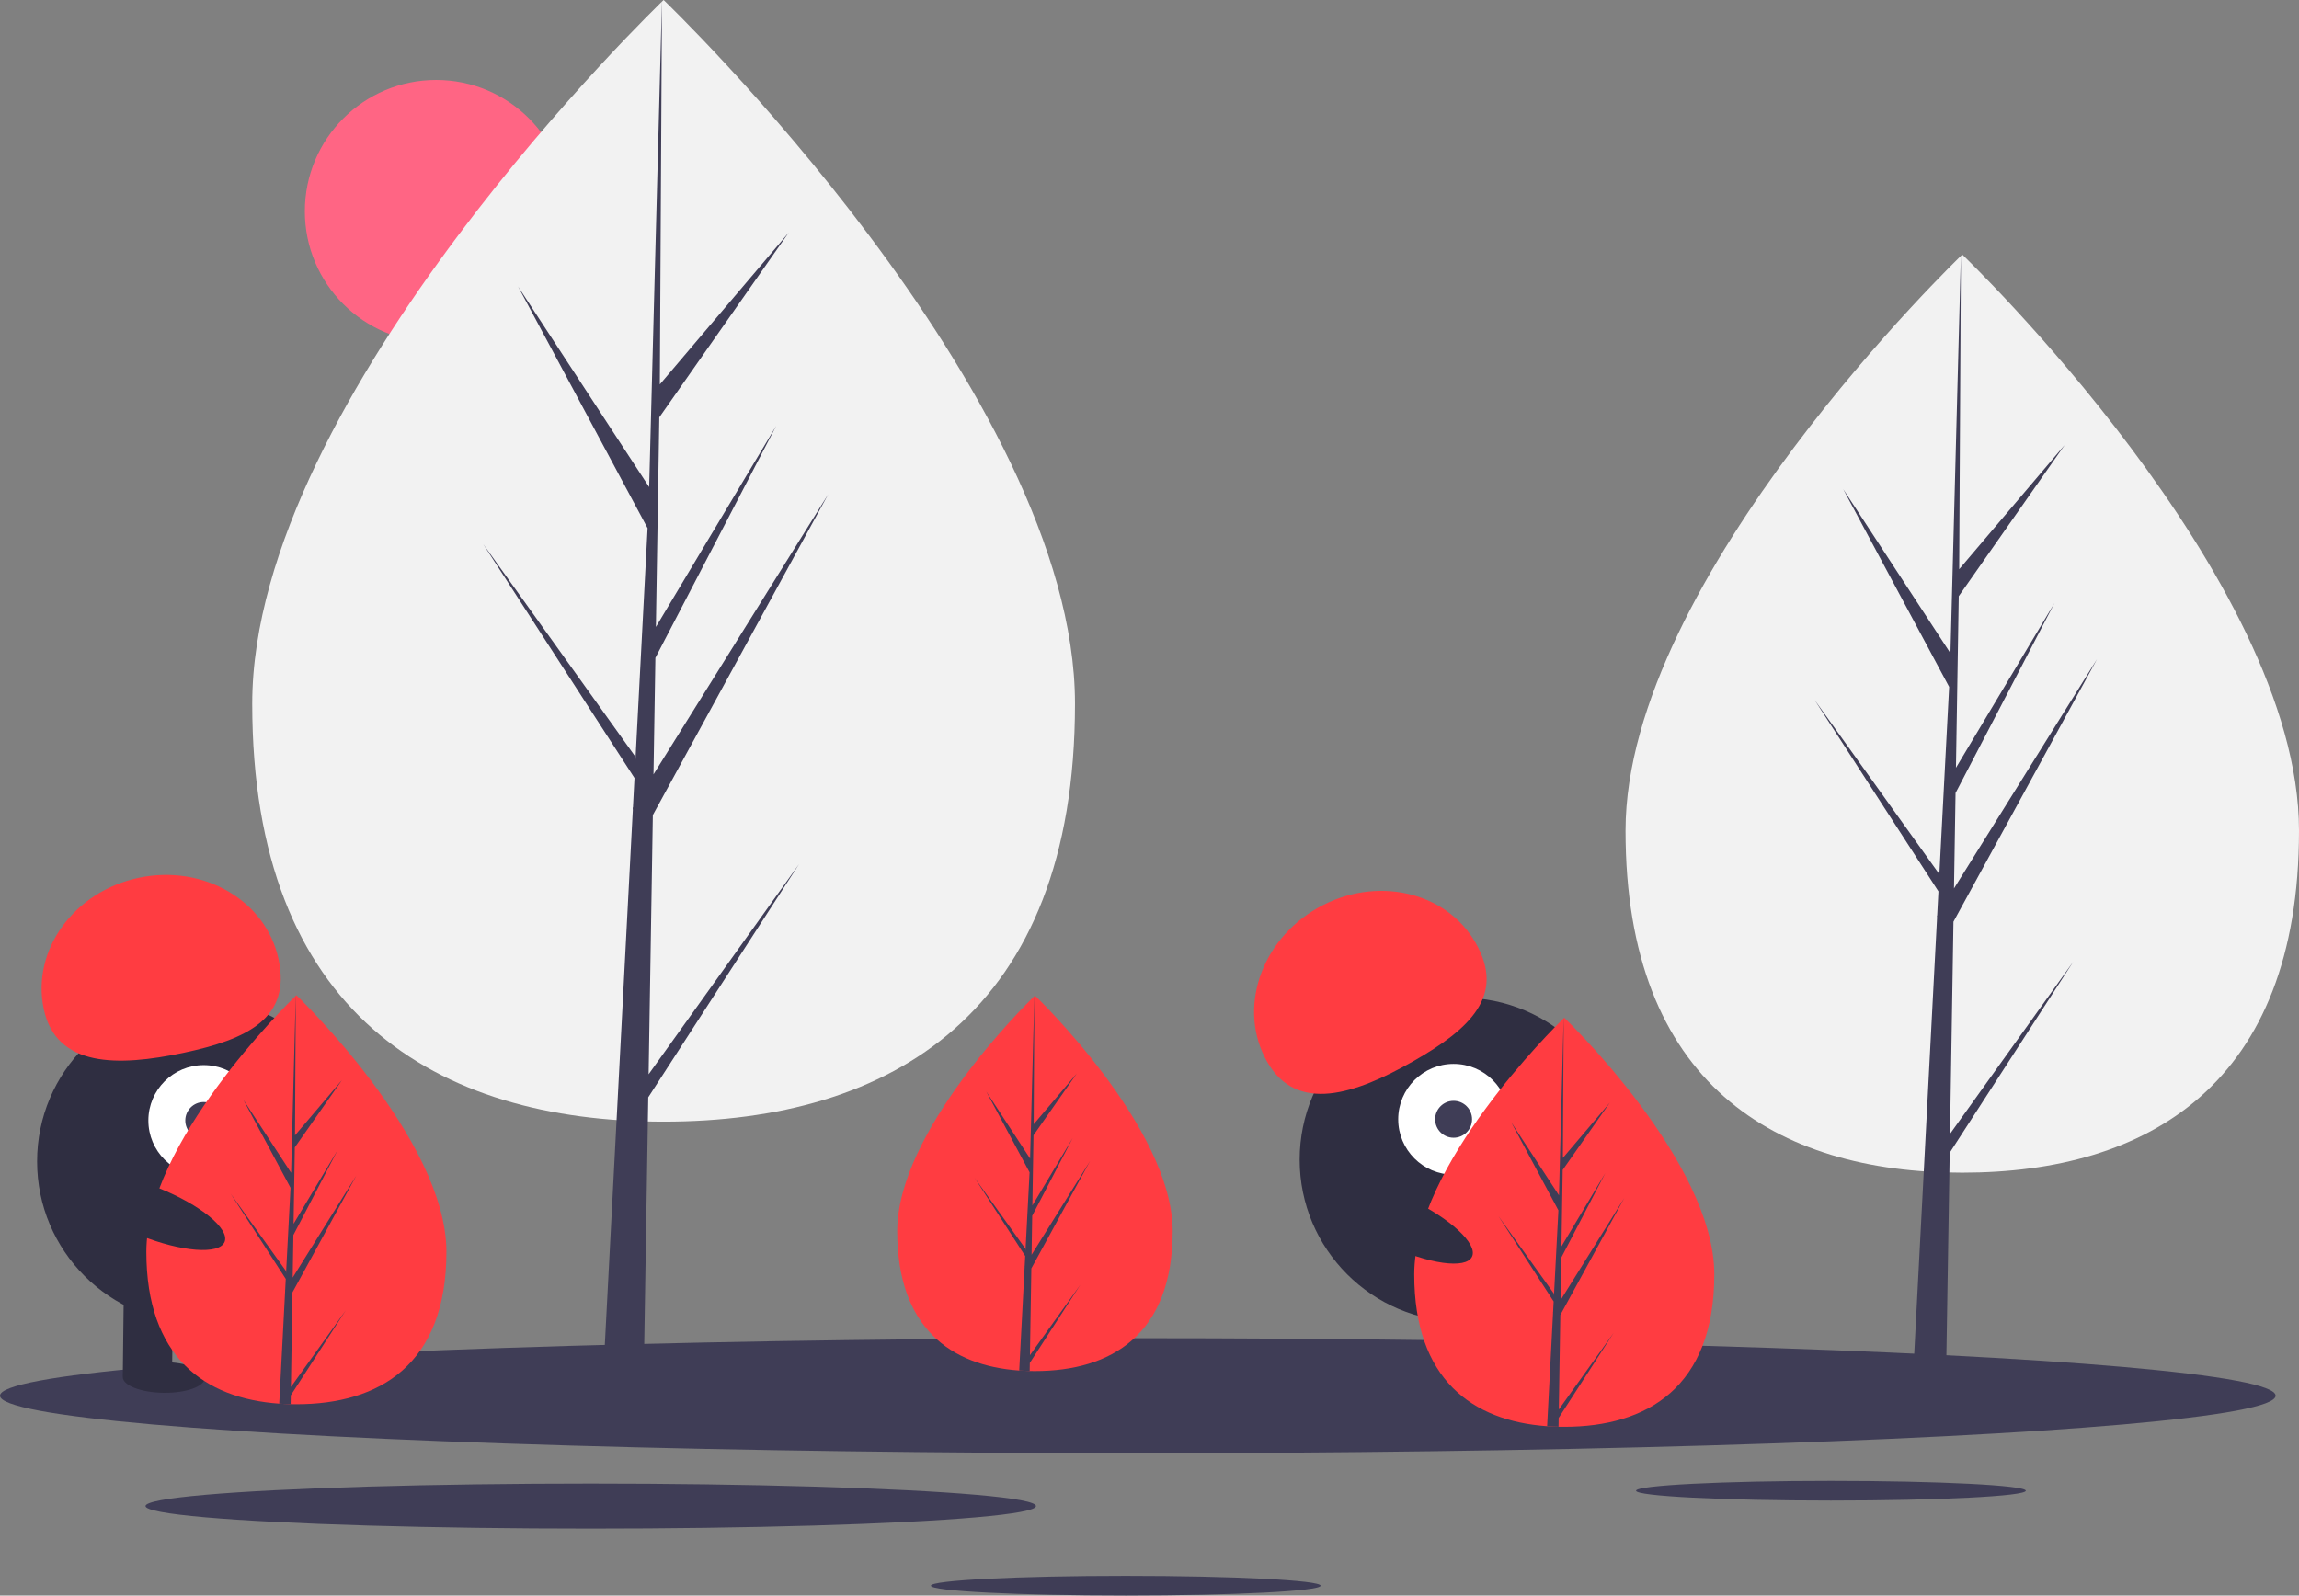 <svg xmlns="http://www.w3.org/2000/svg" data-name="Layer 1" width="1120.592" height="777.916" viewBox="0 0 1120.592 777.916" xmlns:xlink="http://www.w3.org/1999/xlink"><rect x="0" y="0" width="1120.592" height="777.916" fill="#808080" stroke="none"/><title>not found</title><circle cx="212.592" cy="103" r="64" fill="#ff6584" data-darkreader-inline-fill="" style="--darkreader-inline-fill:#860011;"/><path d="M563.68,404.164c0,151.011-89.774,203.739-200.516,203.739S162.649,555.175,162.649,404.164,363.165,61.042,363.165,61.042,563.68,253.152,563.68,404.164Z" transform="translate(-39.704 -61.042)" fill="#f2f2f2" data-darkreader-inline-fill="" style="--darkreader-inline-fill:#131617;"/><polygon points="316.156 523.761 318.21 397.378 403.674 241.024 318.532 377.552 319.455 320.725 378.357 207.605 319.699 305.687 319.699 305.687 321.359 203.481 384.433 113.423 321.621 187.409 322.658 0 316.138 248.096 316.674 237.861 252.547 139.704 315.646 257.508 309.671 371.654 309.493 368.625 235.565 265.329 309.269 379.328 308.522 393.603 308.388 393.818 308.449 394.99 293.29 684.589 313.544 684.589 315.974 535.005 389.496 421.285 316.156 523.761" fill="#3f3d56" data-darkreader-inline-fill="" style="--darkreader-inline-fill:#29283d;"/><path d="M1160.296,466.014c0,123.61-73.484,166.77-164.132,166.77s-164.132-43.16-164.132-166.77S996.165,185.152,996.165,185.152,1160.296,342.404,1160.296,466.014Z" transform="translate(-39.704 -61.042)" fill="#f2f2f2" data-darkreader-inline-fill="" style="--darkreader-inline-fill:#131617;"/><polygon points="950.482 552.833 952.162 449.383 1022.119 321.4 952.426 433.154 953.182 386.639 1001.396 294.044 953.382 374.329 953.382 374.329 954.741 290.669 1006.369 216.952 954.954 277.514 955.804 124.11 950.467 327.188 950.906 318.811 898.414 238.464 950.064 334.893 945.173 428.327 945.027 425.847 884.514 341.294 944.844 434.608 944.232 446.293 944.123 446.469 944.173 447.428 931.764 684.478 948.343 684.478 950.332 562.037 1010.514 468.952 950.482 552.833" fill="#3f3d56" data-darkreader-inline-fill="" style="--darkreader-inline-fill:#29283d;"/><ellipse cx="554.592" cy="680.479" rx="554.592" ry="28.034" fill="#3f3d56" data-darkreader-inline-fill="" style="--darkreader-inline-fill:#29283d;"/><ellipse cx="892.445" cy="726.797" rx="94.989" ry="4.802" fill="#3f3d56" data-darkreader-inline-fill="" style="--darkreader-inline-fill:#29283d;"/><ellipse cx="548.72" cy="773.114" rx="94.989" ry="4.802" fill="#3f3d56" data-darkreader-inline-fill="" style="--darkreader-inline-fill:#29283d;"/><ellipse cx="287.944" cy="734.279" rx="217.014" ry="10.97" fill="#3f3d56" data-darkreader-inline-fill="" style="--darkreader-inline-fill:#29283d;"/><circle cx="97.084" cy="566.27" r="79" fill="#2f2e41" data-darkreader-inline-fill="" style="--darkreader-inline-fill:#1b1a29;"/><rect x="99.805" y="689.023" width="24" height="43" transform="translate(-31.325 -62.31) rotate(0.675)" fill="#2f2e41" data-darkreader-inline-fill="" style="--darkreader-inline-fill:#dad5cd;"/><rect x="147.802" y="689.589" width="24" height="43" transform="translate(-31.315 -62.876) rotate(0.675)" fill="#2f2e41" data-darkreader-inline-fill="" style="--darkreader-inline-fill:#dad5cd;"/><ellipse cx="119.546" cy="732.616" rx="7.5" ry="20" transform="translate(-654.132 782.479) rotate(-89.325)" fill="#2f2e41" data-darkreader-inline-fill="" style="--darkreader-inline-fill:#dad5cd;"/><ellipse cx="167.554" cy="732.182" rx="7.5" ry="20" transform="translate(-606.255 830.055) rotate(-89.325)" fill="#2f2e41" data-darkreader-inline-fill="" style="--darkreader-inline-fill:#dad5cd;"/><circle cx="99.319" cy="546.295" r="27" fill="#fff" data-darkreader-inline-fill="" style="--darkreader-inline-fill:#ffffff;"/><circle cx="99.319" cy="546.295" r="9" fill="#3f3d56" data-darkreader-inline-fill="" style="--darkreader-inline-fill:#ccc6bd;"/><path d="M61.026,552.946c-6.042-28.641,14.688-57.265,46.3-63.934s62.138,11.143,68.18,39.784-14.978,38.93-46.591,45.599S67.068,581.587,61.026,552.946Z" transform="translate(-39.704 -61.042)" fill="#ff3c41" data-darkreader-inline-fill="" style="--darkreader-inline-fill:#ff454a;"/><path d="M257.296,671.384c0,55.076-32.74,74.306-73.13,74.306q-1.404,0-2.803-.031c-1.871-.04-3.725-.129-5.556-.254-36.451-2.58-64.771-22.799-64.771-74.021,0-53.008,67.739-119.896,72.827-124.846l.009-.009c.196-.192.294-.285.294-.285S257.296,616.308,257.296,671.384Z" transform="translate(-39.704 -61.042)" fill="#ff3c41" data-darkreader-inline-fill="" style="--darkreader-inline-fill:#a00000;"/><path d="M181.502,737.265l26.747-37.374-26.814,41.477-.071,4.291c-1.871-.04-3.725-.129-5.556-.254l2.883-55.103-.022-.428.049-.08.272-5.204-26.881-41.58,26.965,37.677.062,1.105,2.179-41.633-23.013-42.966,23.294,35.658,2.268-86.314.009-.294v.285l-.379,68.064,22.911-26.983-23.004,32.847-.606,37.276L204.185,621.958l-21.48,41.259-.339,20.723,31.056-49.791-31.171,57.023Z" transform="translate(-39.704 -61.042)" fill="#3f3d56" data-darkreader-inline-fill="" style="--darkreader-inline-fill:#29283d;"/><circle cx="712.485" cy="565.415" r="79" fill="#2f2e41" data-darkreader-inline-fill="" style="--darkreader-inline-fill:#1b1a29;"/><rect x="741.777" y="691.824" width="24" height="43" transform="translate(-215.995 191.864) rotate(-17.083)" fill="#2f2e41" data-darkreader-inline-fill="" style="--darkreader-inline-fill:#dad5cd;"/><rect x="787.659" y="677.723" width="24" height="43" transform="matrix(0.956, -0.294, 0.294, 0.956, -209.828, 204.72)" fill="#2f2e41" data-darkreader-inline-fill="" style="--darkreader-inline-fill:#dad5cd;"/><ellipse cx="767.887" cy="732.003" rx="20" ry="7.5" transform="translate(-220.859 196.833) rotate(-17.083)" fill="#2f2e41" data-darkreader-inline-fill="" style="--darkreader-inline-fill:#dad5cd;"/><ellipse cx="813.475" cy="716.946" rx="20" ry="7.5" transform="translate(-214.425 209.561) rotate(-17.083)" fill="#2f2e41" data-darkreader-inline-fill="" style="--darkreader-inline-fill:#dad5cd;"/><circle cx="708.522" cy="545.71" r="27" fill="#fff" data-darkreader-inline-fill="" style="--darkreader-inline-fill:#ffffff;"/><circle cx="708.522" cy="545.71" r="9" fill="#3f3d56" data-darkreader-inline-fill="" style="--darkreader-inline-fill:#ccc6bd;"/><path d="M657.355,578.743c-14.49-25.433-3.478-59.016,24.594-75.009s62.576-8.341,77.065,17.093-2.391,41.644-30.463,57.637S671.845,604.176,657.355,578.743Z" transform="translate(-39.704 -61.042)" fill="#ff3c41" data-darkreader-inline-fill="" style="--darkreader-inline-fill:#ff454a;"/><path d="M611.296,661.299c0,50.557-30.054,68.21-67.13,68.21q-1.288,0-2.573-.029c-1.718-.037-3.419-.119-5.1-.233-33.461-2.368-59.457-20.929-59.457-67.948,0-48.659,62.181-110.059,66.852-114.603l.008-.008c.18-.176.27-.262.27-.262S611.296,610.742,611.296,661.299Z" transform="translate(-39.704 -61.042)" fill="#ff3c41" data-darkreader-inline-fill="" style="--darkreader-inline-fill:#a00000;"/><path d="M541.72,721.774l24.553-34.307-24.614,38.074-.065,3.939c-1.718-.037-3.419-.119-5.1-.233l2.646-50.582-.02-.393.045-.074.249-4.777-24.675-38.168,24.753,34.585.057,1.014,2-38.217-21.125-39.44L541.806,625.928l2.082-79.232.008-.27v.262l-.348,62.48,21.031-24.769-21.117,30.152-.556,34.217,19.636-32.839-19.718,37.874-.311,19.023,28.508-45.706-28.614,52.344Z" transform="translate(-39.704 -61.042)" fill="#3f3d56" data-darkreader-inline-fill="" style="--darkreader-inline-fill:#29283d;"/><path d="M875.296,682.384c0,55.076-32.74,74.306-73.13,74.306q-1.403,0-2.803-.031c-1.871-.04-3.725-.129-5.556-.254-36.451-2.58-64.771-22.799-64.771-74.021,0-53.008,67.739-119.896,72.827-124.846l.009-.009c.196-.192.294-.285.294-.285S875.296,627.308,875.296,682.384Z" transform="translate(-39.704 -61.042)" fill="#ff3c41" data-darkreader-inline-fill="" style="--darkreader-inline-fill:#a00000;"/><path d="M799.502,748.265l26.747-37.374-26.814,41.477-.071,4.291c-1.871-.04-3.725-.129-5.556-.254l2.883-55.103-.022-.428.049-.08.272-5.204L770.108,654.011l26.965,37.677.062,1.105,2.179-41.633-23.013-42.966,23.294,35.658,2.268-86.314.009-.294v.285l-.379,68.064,22.911-26.983-23.004,32.847-.606,37.276L822.185,632.958l-21.48,41.259-.339,20.723,31.056-49.791-31.171,57.023Z" transform="translate(-39.704 -61.042)" fill="#3f3d56" data-darkreader-inline-fill="" style="--darkreader-inline-fill:#29283d;"/><ellipse cx="721.517" cy="656.822" rx="12.4" ry="39.5" transform="translate(-220.835 966.223) rotate(-64.626)" fill="#2f2e41" data-darkreader-inline-fill="" style="--darkreader-inline-fill:#dad5cd;"/><ellipse cx="112.517" cy="651.822" rx="12.4" ry="39.5" transform="translate(-574.079 452.714) rotate(-68.158)" fill="#2f2e41" data-darkreader-inline-fill="" style="--darkreader-inline-fill:#dad5cd;"/></svg>